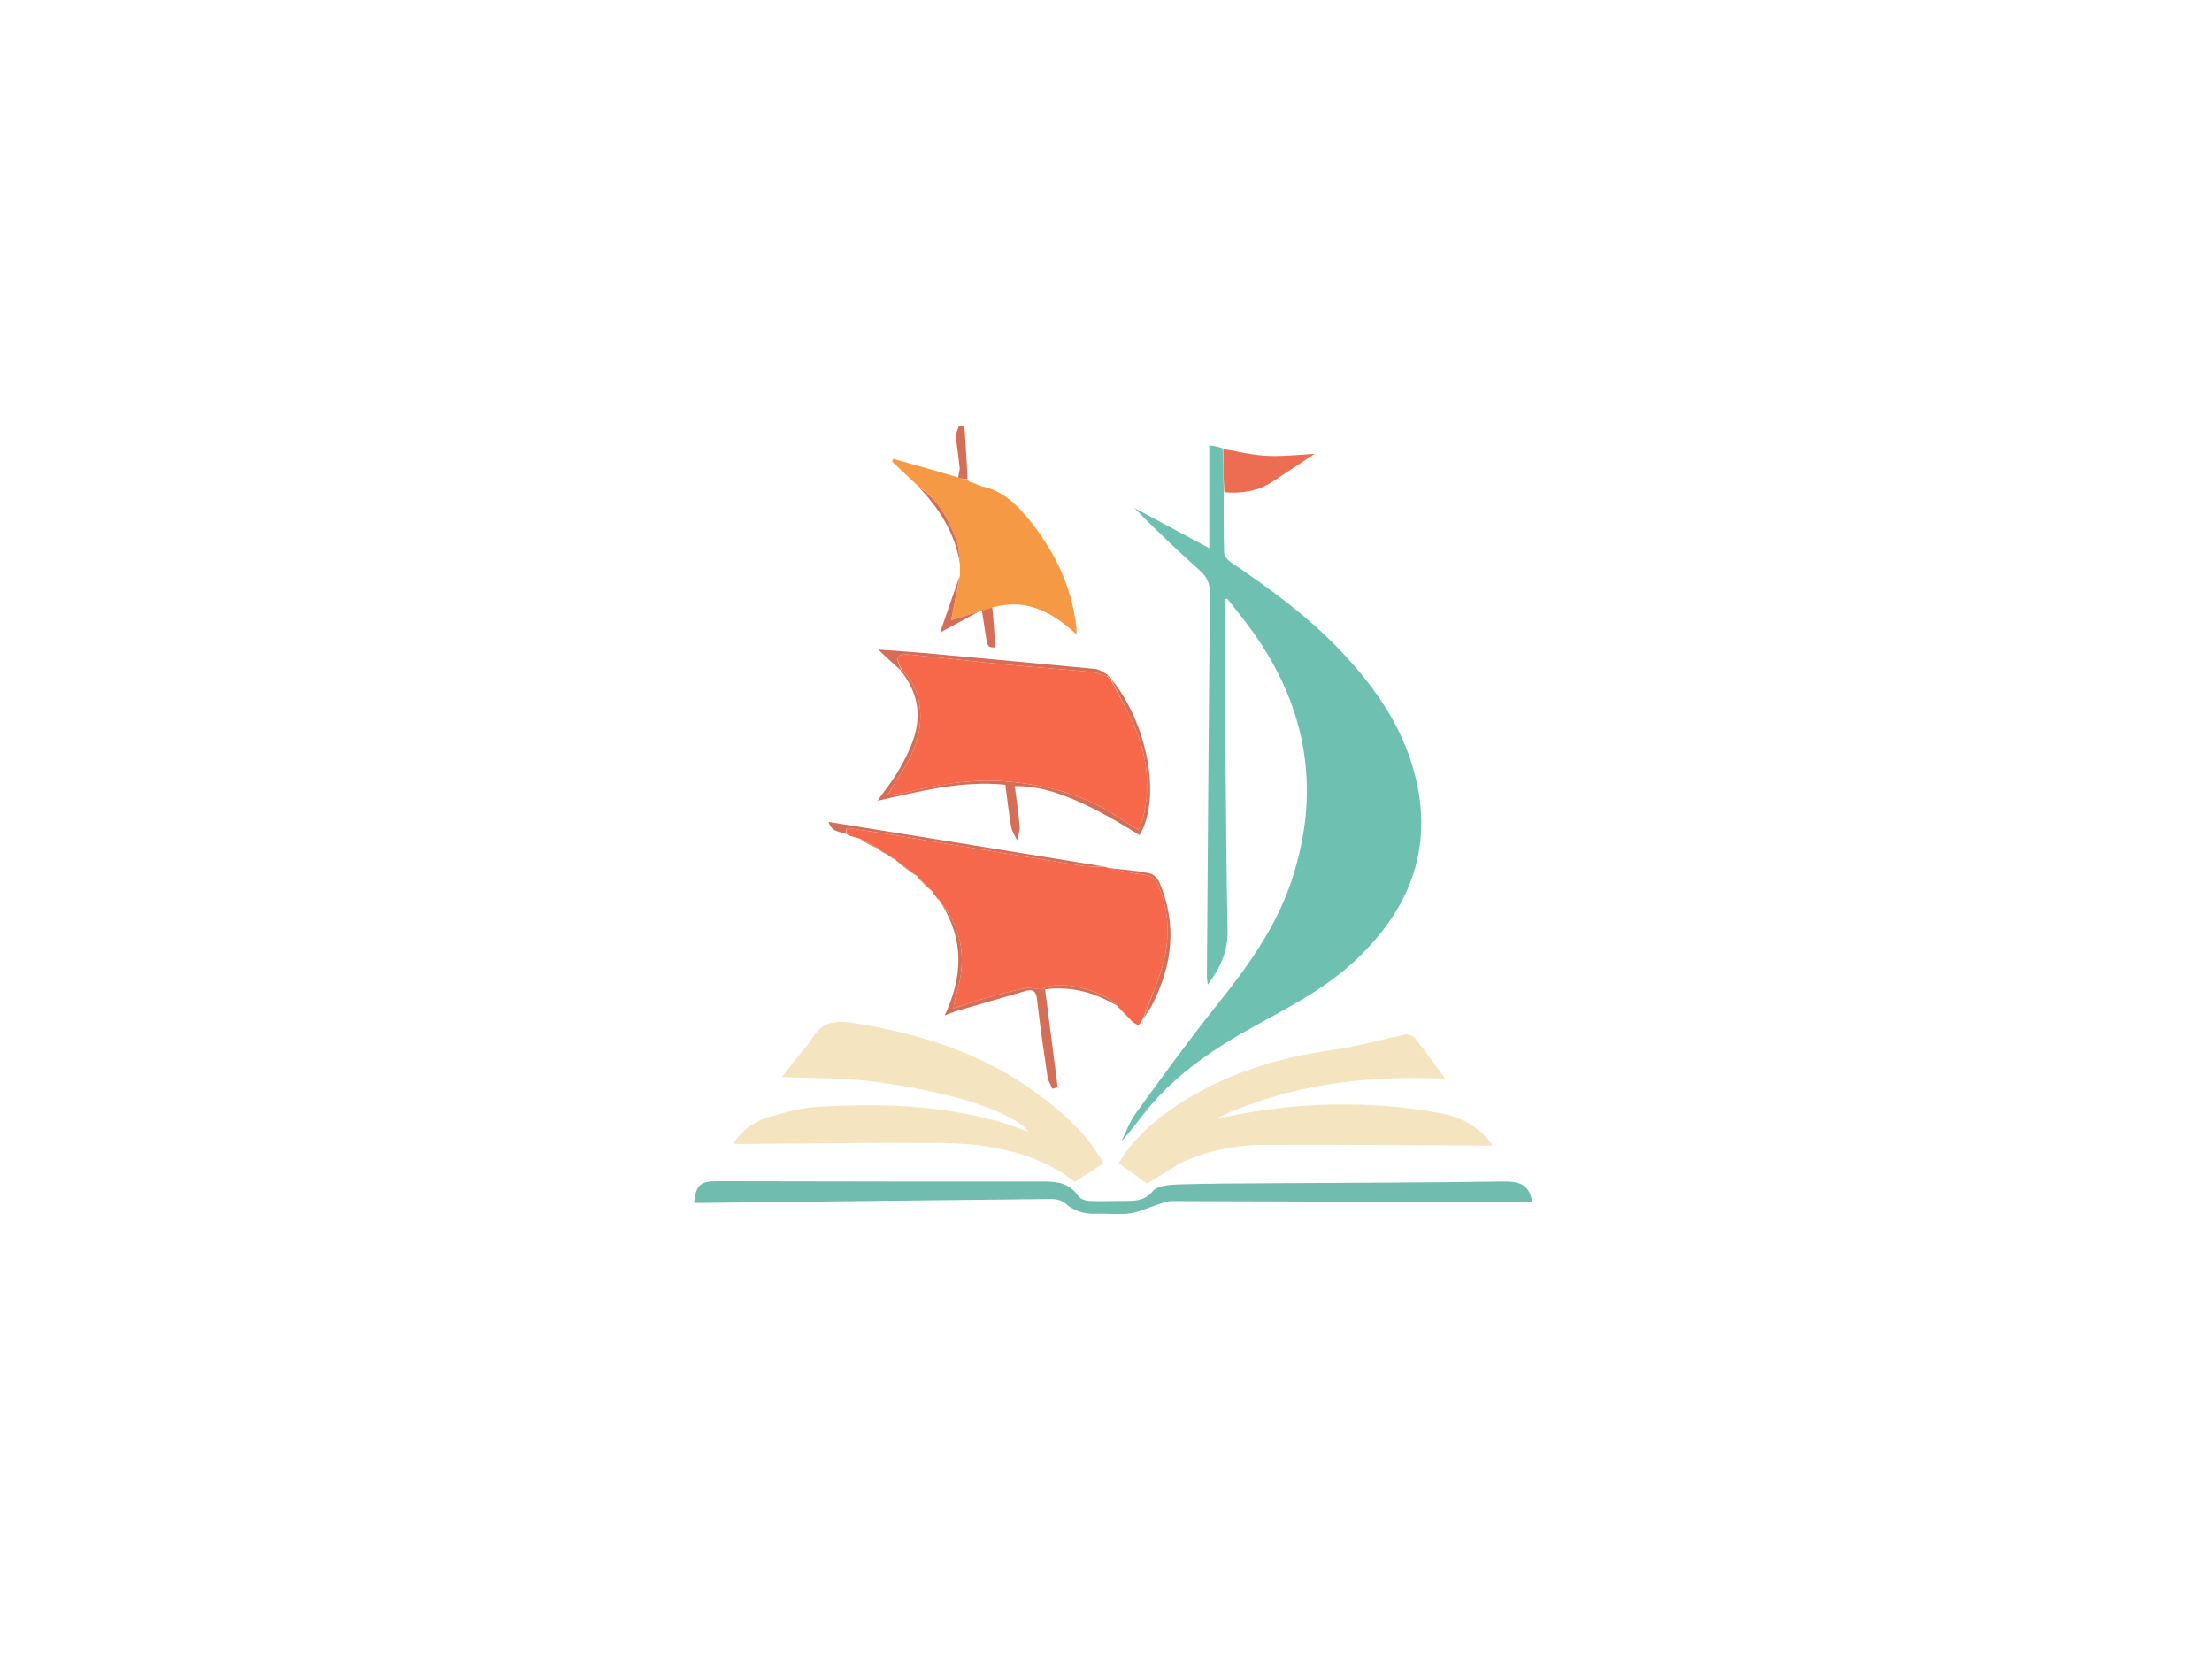 <svg version="1.1" id="Layer_1" xmlns="http://www.w3.org/2000/svg" xmlns:xlink="http://www.w3.org/1999/xlink" x="0px" y="0px"
	 width="100%" viewBox="0 0 1024 768" enable-background="new 0 0 1024 768" xml:space="preserve">
<path fill="#6EC0B1" opacity="1" stroke="none" 
	d="
M566.487,227.877 
	C566.509,237.206 566.388,246.539 566.693,255.859 
	C566.743,257.381 568.357,259.305 569.775,260.263 
	C587.337,272.126 604.432,284.538 619.23,299.859 
	C634.452,315.62 647.275,333.005 653.739,354.182 
	C664.65,389.924 653.918,419.741 627.385,444.637 
	C613.769,457.414 597.277,465.974 581.065,474.873 
	C562.703,484.953 545.422,496.47 531.834,512.716 
	C527.573,517.81 523.817,523.325 519.142,528.314 
	C521.322,523.976 522.958,519.241 525.778,515.368 
	C537.82,498.823 549.804,482.207 562.585,466.238 
	C576.93,448.312 590.445,429.953 597.804,407.972 
	C611.582,366.817 605.393,328.472 580.419,293.111 
	C576.538,287.617 572.223,282.43 568.109,277.101 
	C567.697,277.246 567.285,277.39 566.873,277.535 
	C566.873,279.45 566.86,281.364 566.875,283.278 
	C567.263,332.439 567.374,381.604 568.279,430.754 
	C568.46,440.587 564.935,448.004 559.124,455.819 
	C558.941,454.252 558.705,453.202 558.712,452.154 
	C559.131,392.996 559.534,333.838 560.083,274.681 
	C560.123,270.334 558.91,267.198 555.635,264.27 
	C545.244,254.978 535.1,245.41 525.107,235.147 
	C536.362,241.192 547.617,247.236 559.804,253.781 
	C559.804,237.609 559.804,222.261 559.804,206.194 
	C562.34,206.512 564.042,206.725 565.965,207.619 
	C566.287,214.826 566.387,221.351 566.487,227.877 
z"/>
<path fill="#F6684B" opacity="1" stroke="none" 
	d="
M529.188,471.422 
	C528.751,472.188 528.314,472.955 527.508,474.034 
	C527.139,474.348 527.055,474.591 527.055,474.591 
	C526.04,474.156 525.026,473.721 523.839,472.649 
	C521.688,470.101 519.709,468.19 517.73,466.278 
	C517.73,466.278 517.804,466.225 517.697,465.933 
	C509.983,457.429 488.312,453.336 482.454,458.046 
	C479.203,457.778 476.759,457.055 474.547,457.496 
	C468.695,458.661 462.911,460.213 457.163,461.835 
	C452.021,463.285 446.962,465.034 441.399,466.8 
	C441.611,465.209 441.654,464.554 441.793,463.92 
	C442.041,462.785 442.293,461.646 442.64,460.539 
	C446.401,448.517 446.43,436.679 440.612,425.249 
	C439.32,422.709 437.387,420.496 435.749,418.132 
	C435.749,418.132 435.861,418.116 435.771,417.928 
	C435.425,417.51 435.17,417.281 434.915,417.052 
	C434.915,417.052 434.995,417.019 434.921,416.754 
	C434.295,415.99 433.743,415.49 433.191,414.989 
	C433.191,414.989 432.933,414.792 432.777,414.358 
	C432.333,413.654 432.046,413.385 431.759,413.115 
	C431.759,413.115 431.836,413.148 431.806,412.831 
	C429.456,410.389 427.135,408.265 424.814,406.141 
	C424.814,406.141 424.901,406.102 424.849,405.796 
	C421.437,403.085 418.077,400.68 414.717,398.276 
	C414.717,398.276 414.8,398.245 414.678,397.952 
	C413.539,397.163 412.522,396.668 411.504,396.173 
	C411.504,396.173 411.238,396.136 411.036,395.714 
	C409.467,394.613 408.101,393.935 406.734,393.257 
	C406.734,393.257 406.908,393.164 406.791,392.883 
	C403.745,391.12 400.817,389.638 397.888,388.157 
	C396.154,387.746 394.42,387.335 392.291,386.441 
	C390.99,383.39 392.138,383.153 394.35,383.553 
	C398.434,384.291 402.57,384.743 406.668,385.414 
	C438.003,390.542 469.329,395.733 500.678,400.784 
	C504.032,401.325 507.511,401.095 510.933,401.223 
	C511.399,401.251 511.866,401.28 512.857,401.73 
	C518.739,403.098 524.068,404.318 529.465,404.897 
	C533.117,405.288 534.914,406.886 536.335,410.216 
	C540.811,420.712 541.483,431.805 539.305,442.495 
	C537.285,452.413 532.664,461.801 529.188,471.422 
z"/>
<path fill="#F4E4C0" opacity="1" stroke="none" 
	d="
M375.536,481.499 
	C380.01,472.934 386.515,472.243 395.205,473.602 
	C426.258,478.459 455.404,487.823 480.887,506.769 
	C492.817,515.638 503.698,525.576 510.857,538.453 
	C506.341,541.406 502.14,544.151 497.55,547.152 
	C479.088,532.663 456.517,529.251 433.27,529.1 
	C402.459,528.899 371.644,529.406 340.831,529.591 
	C340.57,529.593 340.308,529.345 339.744,529.062 
	C343.774,522.95 349.41,518.928 356.196,516.996 
	C363.366,514.956 370.732,512.885 378.111,512.434 
	C406.305,510.709 434.404,511.415 461.883,519.067 
	C466.566,520.37 471.102,522.199 475.857,523.837 
	C473.852,519.588 459.291,512.288 441.008,507.647 
	C428.148,504.384 414.988,501.898 401.811,500.406 
	C388.8,498.933 375.598,499.147 361.94,498.598 
	C366.387,493 370.848,487.386 375.536,481.499 
z"/>
<path fill="#F4E4C0" opacity="1" stroke="none" 
	d="
M546.552,538.35 
	C541.158,541.655 536.102,544.786 531.07,547.901 
	C527.141,545.123 522.628,541.931 517.844,538.547 
	C524.411,527.471 533.812,519.014 544.589,511.873 
	C566.702,497.222 591.225,489.629 617.325,485.99 
	C628.644,484.411 639.719,481.123 650.958,478.875 
	C652.231,478.62 654.342,479.694 655.223,480.814 
	C659.745,486.563 663.992,492.53 669.026,499.356 
	C632.146,497.648 596.922,502.043 563.496,517.461 
	C565.219,517.234 566.963,517.113 568.661,516.765 
	C600.978,510.152 633.433,509.415 665.907,515.141 
	C675.676,516.864 684.588,520.994 690.949,530.341 
	C688.622,530.341 686.878,530.347 685.135,530.34 
	C651.322,530.191 617.508,529.801 583.697,530.013 
	C570.99,530.093 558.575,532.829 546.552,538.35 
z"/>
<path fill="#70BDB0" opacity="1" stroke="none" 
	d="
M337.72,546.819 
	C386.647,546.891 435.117,547.024 483.587,546.955 
	C489.986,546.946 495.354,547.989 499.204,553.725 
	C500.09,555.045 502.528,555.88 504.292,555.951 
	C510.11,556.187 515.947,555.944 521.776,555.936 
	C526.28,555.929 530.054,555.623 533.609,551.457 
	C535.766,548.93 541.152,548.438 545.127,548.311 
	C559.94,547.837 574.77,547.857 589.594,547.756 
	C624.737,547.519 659.885,547.509 695.023,546.947 
	C702.266,546.831 707.861,547.455 709.329,556.423 
	C707.89,556.486 706.193,556.632 704.497,556.625 
	C650.532,556.406 596.566,556.149 542.6,556.018 
	C540.273,556.012 537.913,557.044 535.62,557.759 
	C531.449,559.061 527.403,561.138 523.148,561.698 
	C517.909,562.387 512.505,561.715 507.181,561.889 
	C501.755,562.066 497.141,560.626 492.98,556.947 
	C491.47,555.612 488.787,555.04 486.649,555.061 
	C432.187,555.601 377.727,556.267 323.266,556.903 
	C322.614,556.911 321.96,556.813 321.302,556.764 
	C322.2,548.661 324.166,546.813 331.766,546.811 
	C333.599,546.811 335.431,546.815 337.72,546.819 
z"/>
<path fill="#F69945" opacity="1" stroke="none" 
	d="
M454.446,225.149 
	C463.83,226.993 470.178,232.955 476.032,240.121 
	C488.111,254.907 496.149,271.331 498.286,290.438 
	C498.373,291.219 498.297,292.019 498.297,293.637 
	C487.221,283.531 475.569,276.887 459.769,281.102 
	C452.657,283.266 446.307,285.237 440.331,287.092 
	C441.806,279.54 443.106,272.877 444.407,266.215 
	C444.355,265.045 444.304,263.875 444.438,261.939 
	C443.989,257.315 443.968,253.223 442.603,249.644 
	C438.927,240.004 434.121,230.982 425.081,225.085 
	C421.04,221.272 416.998,217.459 412.957,213.646 
	C413.154,213.236 413.35,212.825 413.547,212.414 
	C423.236,215.133 432.925,217.851 443.218,220.876 
	C445.117,221.529 446.412,221.876 447.707,222.223 
	C447.909,222.341 448.112,222.46 448.773,222.985 
	C450.231,223.671 451.231,223.952 452.231,224.232 
	C452.231,224.232 452.674,224.33 452.993,224.611 
	C453.69,224.977 454.068,225.063 454.446,225.149 
z"/>
<path fill="#D56E57" opacity="1" stroke="none" 
	d="
M514.985,315.015 
	C530.497,334.23 538.116,368.625 527.533,386.615 
	C501.752,370.444 484.535,363.574 469.776,363.92 
	C470.563,370.162 471.515,376.338 472.028,382.549 
	C472.202,384.663 471.27,386.868 470.843,389.031 
	C469.898,386.939 468.48,384.93 468.097,382.74 
	C466.985,376.367 466.287,369.922 465.397,363.286 
	C445.037,361.226 425.906,366.352 406.216,370.682 
	C409.593,365.885 413.354,361.307 416.24,356.231 
	C419.177,351.066 421.991,345.613 423.545,339.928 
	C426.438,329.341 424.251,319.446 416.965,310.5 
	C416.93,310.081 417.122,309.883 417.421,310.027 
	C423.056,315.644 425.721,322.161 426.034,329.839 
	C426.445,339.926 422.986,348.698 417.702,356.987 
	C415.393,360.609 413.21,364.312 410.901,368.019 
	C410.833,368.061 410.838,368.267 410.838,368.267 
	C410.838,368.267 411.024,368.032 411.438,368.027 
	C414.64,367.578 417.479,367.338 420.208,366.657 
	C435.902,362.739 451.683,360.316 467.967,361.936 
	C485.246,363.655 501.602,367.924 516.334,377.443 
	C519.741,379.644 523.199,381.767 526.983,384.145 
	C527.74,382.422 528.409,381.288 528.749,380.062 
	C532.729,365.73 531.387,351.63 525.9,338.044 
	C522.743,330.227 518.447,322.87 514.744,315.233 
	C514.824,315.161 514.985,315.015 514.985,315.015 
z"/>
<path fill="#EC6D52" opacity="1" stroke="none" 
	d="
M566.781,227.886 
	C566.387,221.351 566.287,214.826 566.238,207.931 
	C570.617,208.474 574.915,209.591 579.282,210.239 
	C583.156,210.813 587.111,211.14 591.024,211.084 
	C596.559,211.005 602.087,210.472 608.61,210.073 
	C601.276,214.908 595.11,218.935 588.983,223.023 
	C582.299,227.482 574.865,228.467 566.781,227.886 
z"/>
<path fill="#D56E57" opacity="1" stroke="none" 
	d="
M435.836,418.484 
	C437.387,420.496 439.32,422.709 440.612,425.249 
	C446.43,436.679 446.401,448.517 442.64,460.539 
	C442.293,461.646 442.041,462.785 441.793,463.92 
	C441.654,464.554 441.611,465.209 441.399,466.8 
	C446.962,465.034 452.021,463.285 457.163,461.835 
	C462.911,460.213 468.695,458.661 474.547,457.496 
	C476.759,457.055 479.203,457.778 482.454,458.046 
	C488.312,453.336 509.983,457.429 517.695,465.979 
	C507.56,459.773 496.58,456.341 483.804,458.007 
	C485.781,473.381 487.707,488.367 489.634,503.353 
	C488.801,503.574 487.968,503.795 487.135,504.016 
	C486.365,502.136 485.182,500.318 484.894,498.367 
	C483.141,486.506 481.419,474.634 480.075,462.722 
	C479.639,458.853 478.251,457.744 474.688,458.782 
	C464.158,461.85 453.615,464.872 443.087,467.949 
	C441.539,468.402 440.05,469.056 437.33,470.062 
	C445.737,452.049 446.35,435.171 435.836,418.484 
z"/>
<path fill="#D56E57" opacity="1" stroke="none" 
	d="
M510.581,401.076 
	C507.511,401.095 504.032,401.325 500.678,400.784 
	C469.329,395.733 438.003,390.542 406.668,385.414 
	C402.57,384.743 398.434,384.291 394.35,383.553 
	C392.138,383.153 390.99,383.39 391.945,386.257 
	C389.323,384.861 385.014,385.553 383.596,380.483 
	C426.252,387.37 468.241,394.15 510.581,401.076 
z"/>
<path fill="#D56E57" opacity="1" stroke="none" 
	d="
M416.835,310.18 
	C413.748,307.47 410.756,304.66 406.548,300.709 
	C414.514,301.293 421.01,301.674 427.486,302.262 
	C453.974,304.668 480.461,307.094 506.933,309.669 
	C509,309.871 510.95,311.282 512.985,312.556 
	C513.016,312.98 512.835,313.165 512.489,313.019 
	C509.782,312.236 507.455,311.244 505.056,311.022 
	C492.154,309.824 479.222,308.946 466.324,307.713 
	C451.447,306.29 436.603,304.512 421.726,303.091 
	C415.143,302.463 414.295,303.917 417.122,309.883 
	C417.122,309.883 416.93,310.081 416.835,310.18 
z"/>
<path fill="#D56E57" opacity="1" stroke="none" 
	d="
M444.276,266.572 
	C443.106,272.877 441.806,279.54 440.331,287.092 
	C446.307,285.237 452.657,283.266 459.333,281.174 
	C460.019,287.281 460.377,293.51 460.736,299.744 
	C457.14,299.648 457.144,299.647 456.161,293.11 
	C455.697,290.024 455.216,286.941 454.516,282.378 
	C447.375,286.237 440.982,289.692 435.185,292.826 
	C438.087,284.439 441.117,275.684 444.276,266.572 
z"/>
<path fill="#D56E57" opacity="1" stroke="none" 
	d="
M529.448,471.326 
	C532.664,461.801 537.285,452.413 539.305,442.495 
	C541.483,431.805 540.811,420.712 536.335,410.216 
	C534.914,406.886 533.117,405.288 529.465,404.897 
	C524.068,404.318 518.739,403.098 513.177,401.877 
	C519.397,402.443 525.875,403.021 532.214,404.293 
	C533.979,404.647 536.009,406.77 536.77,408.568 
	C544.916,427.817 542.814,446.58 533.526,464.863 
	C532.408,467.064 530.988,469.111 529.448,471.326 
z"/>
<path fill="#D56E57" opacity="1" stroke="none" 
	d="
M447.897,221.774 
	C446.412,221.876 445.117,221.529 443.604,221.067 
	C443.691,219.441 444.365,217.896 444.233,216.423 
	C443.802,211.614 442.907,206.845 442.559,202.033 
	C442.444,200.435 443.442,198.756 443.931,197.115 
	C444.766,197.213 445.601,197.312 446.436,197.411 
	C446.987,205.383 447.537,213.354 447.897,221.774 
z"/>
<path fill="#D56E57" opacity="1" stroke="none" 
	d="
M425.184,225.392 
	C434.121,230.982 438.927,240.004 442.603,249.644 
	C443.968,253.223 443.989,257.315 444.461,261.5 
	C442.322,247.49 435.327,235.793 425.184,225.392 
z"/>
<path fill="#D56E57" opacity="1" stroke="none" 
	d="
M414.878,398.562 
	C418.077,400.68 421.437,403.085 424.829,405.839 
	C421.587,403.741 418.313,401.295 414.878,398.562 
z"/>
<path fill="#D56E57" opacity="1" stroke="none" 
	d="
M398.007,388.466 
	C400.817,389.638 403.745,391.12 406.717,392.948 
	C403.883,391.789 401.005,390.282 398.007,388.466 
z"/>
<path fill="#D56E57" opacity="1" stroke="none" 
	d="
M424.95,406.445 
	C427.135,408.265 429.456,410.389 431.786,412.867 
	C429.558,411.064 427.322,408.906 424.95,406.445 
z"/>
<path fill="#D56E57" opacity="1" stroke="none" 
	d="
M517.886,466.567 
	C519.709,468.19 521.688,470.101 523.791,472.273 
	C521.957,470.641 520,468.748 517.886,466.567 
z"/>
<path fill="#D56E57" opacity="1" stroke="none" 
	d="
M406.914,393.521 
	C408.101,393.935 409.467,394.613 410.947,395.612 
	C409.738,395.218 408.416,394.502 406.914,393.521 
z"/>
<path fill="#D56E57" opacity="1" stroke="none" 
	d="
M411.712,396.44 
	C412.522,396.668 413.539,397.163 414.688,397.995 
	C413.852,397.79 412.886,397.249 411.712,396.44 
z"/>
<path fill="#D56E57" opacity="1" stroke="none" 
	d="
M452.037,224.067 
	C451.231,223.952 450.231,223.671 449.055,223.195 
	C449.867,223.3 450.855,223.601 452.037,224.067 
z"/>
<path fill="#D56E57" opacity="1" stroke="none" 
	d="
M433.266,415.262 
	C433.743,415.49 434.295,415.99 434.889,416.784 
	C434.402,416.564 433.871,416.05 433.266,415.262 
z"/>
<path fill="#D56E57" opacity="1" stroke="none" 
	d="
M513.107,312.888 
	C513.732,313.349 514.266,313.904 514.893,314.737 
	C514.985,315.015 514.824,315.161 514.507,315.071 
	C513.739,314.376 513.287,313.771 512.835,313.165 
	C512.835,313.165 513.016,312.98 513.107,312.888 
z"/>
<path fill="#D56E57" opacity="1" stroke="none" 
	d="
M526.999,474.735 
	C527.055,474.591 527.139,474.348 527.171,474.32 
	C527.117,474.487 527.03,474.683 526.999,474.735 
z"/>
<path fill="#D56E57" opacity="1" stroke="none" 
	d="
M454.306,225.007 
	C454.068,225.063 453.69,224.977 453.168,224.755 
	C453.404,224.701 453.786,224.783 454.306,225.007 
z"/>
<path fill="#D56E57" opacity="1" stroke="none" 
	d="
M431.848,413.405 
	C432.046,413.385 432.333,413.654 432.726,414.204 
	C432.533,414.221 432.235,413.958 431.848,413.405 
z"/>
<path fill="#D56E57" opacity="1" stroke="none" 
	d="
M434.988,417.31 
	C435.17,417.281 435.425,417.51 435.775,417.984 
	C435.6,418.008 435.331,417.788 434.988,417.31 
z"/>
<path fill="#F7674A" opacity="1" stroke="none" 
	d="
M512.489,313.019 
	C513.287,313.771 513.739,314.376 514.427,315.144 
	C518.447,322.87 522.743,330.227 525.9,338.044 
	C531.387,351.63 532.729,365.73 528.749,380.062 
	C528.409,381.288 527.74,382.422 526.983,384.145 
	C523.199,381.767 519.741,379.644 516.334,377.443 
	C501.602,367.924 485.246,363.655 467.967,361.936 
	C451.683,360.316 435.902,362.739 420.208,366.657 
	C417.479,367.338 414.64,367.578 411.426,368.012 
	C410.999,368.002 410.969,367.978 410.969,367.978 
	C413.21,364.312 415.393,360.609 417.702,356.987 
	C422.986,348.698 426.445,339.926 426.034,329.839 
	C425.721,322.161 423.056,315.644 417.421,310.027 
	C414.295,303.917 415.143,302.463 421.726,303.091 
	C436.603,304.512 451.447,306.29 466.324,307.713 
	C479.222,308.946 492.154,309.824 505.056,311.022 
	C507.455,311.244 509.782,312.236 512.489,313.019 
z"/>
<path fill="#F7674A" opacity="1" stroke="none" 
	d="
M411.011,368.017 
	C411.024,368.032 410.838,368.267 410.838,368.267 
	C410.838,368.267 410.833,368.061 410.901,368.019 
	C410.969,367.978 410.999,368.002 411.011,368.017 
z"/>
</svg>
